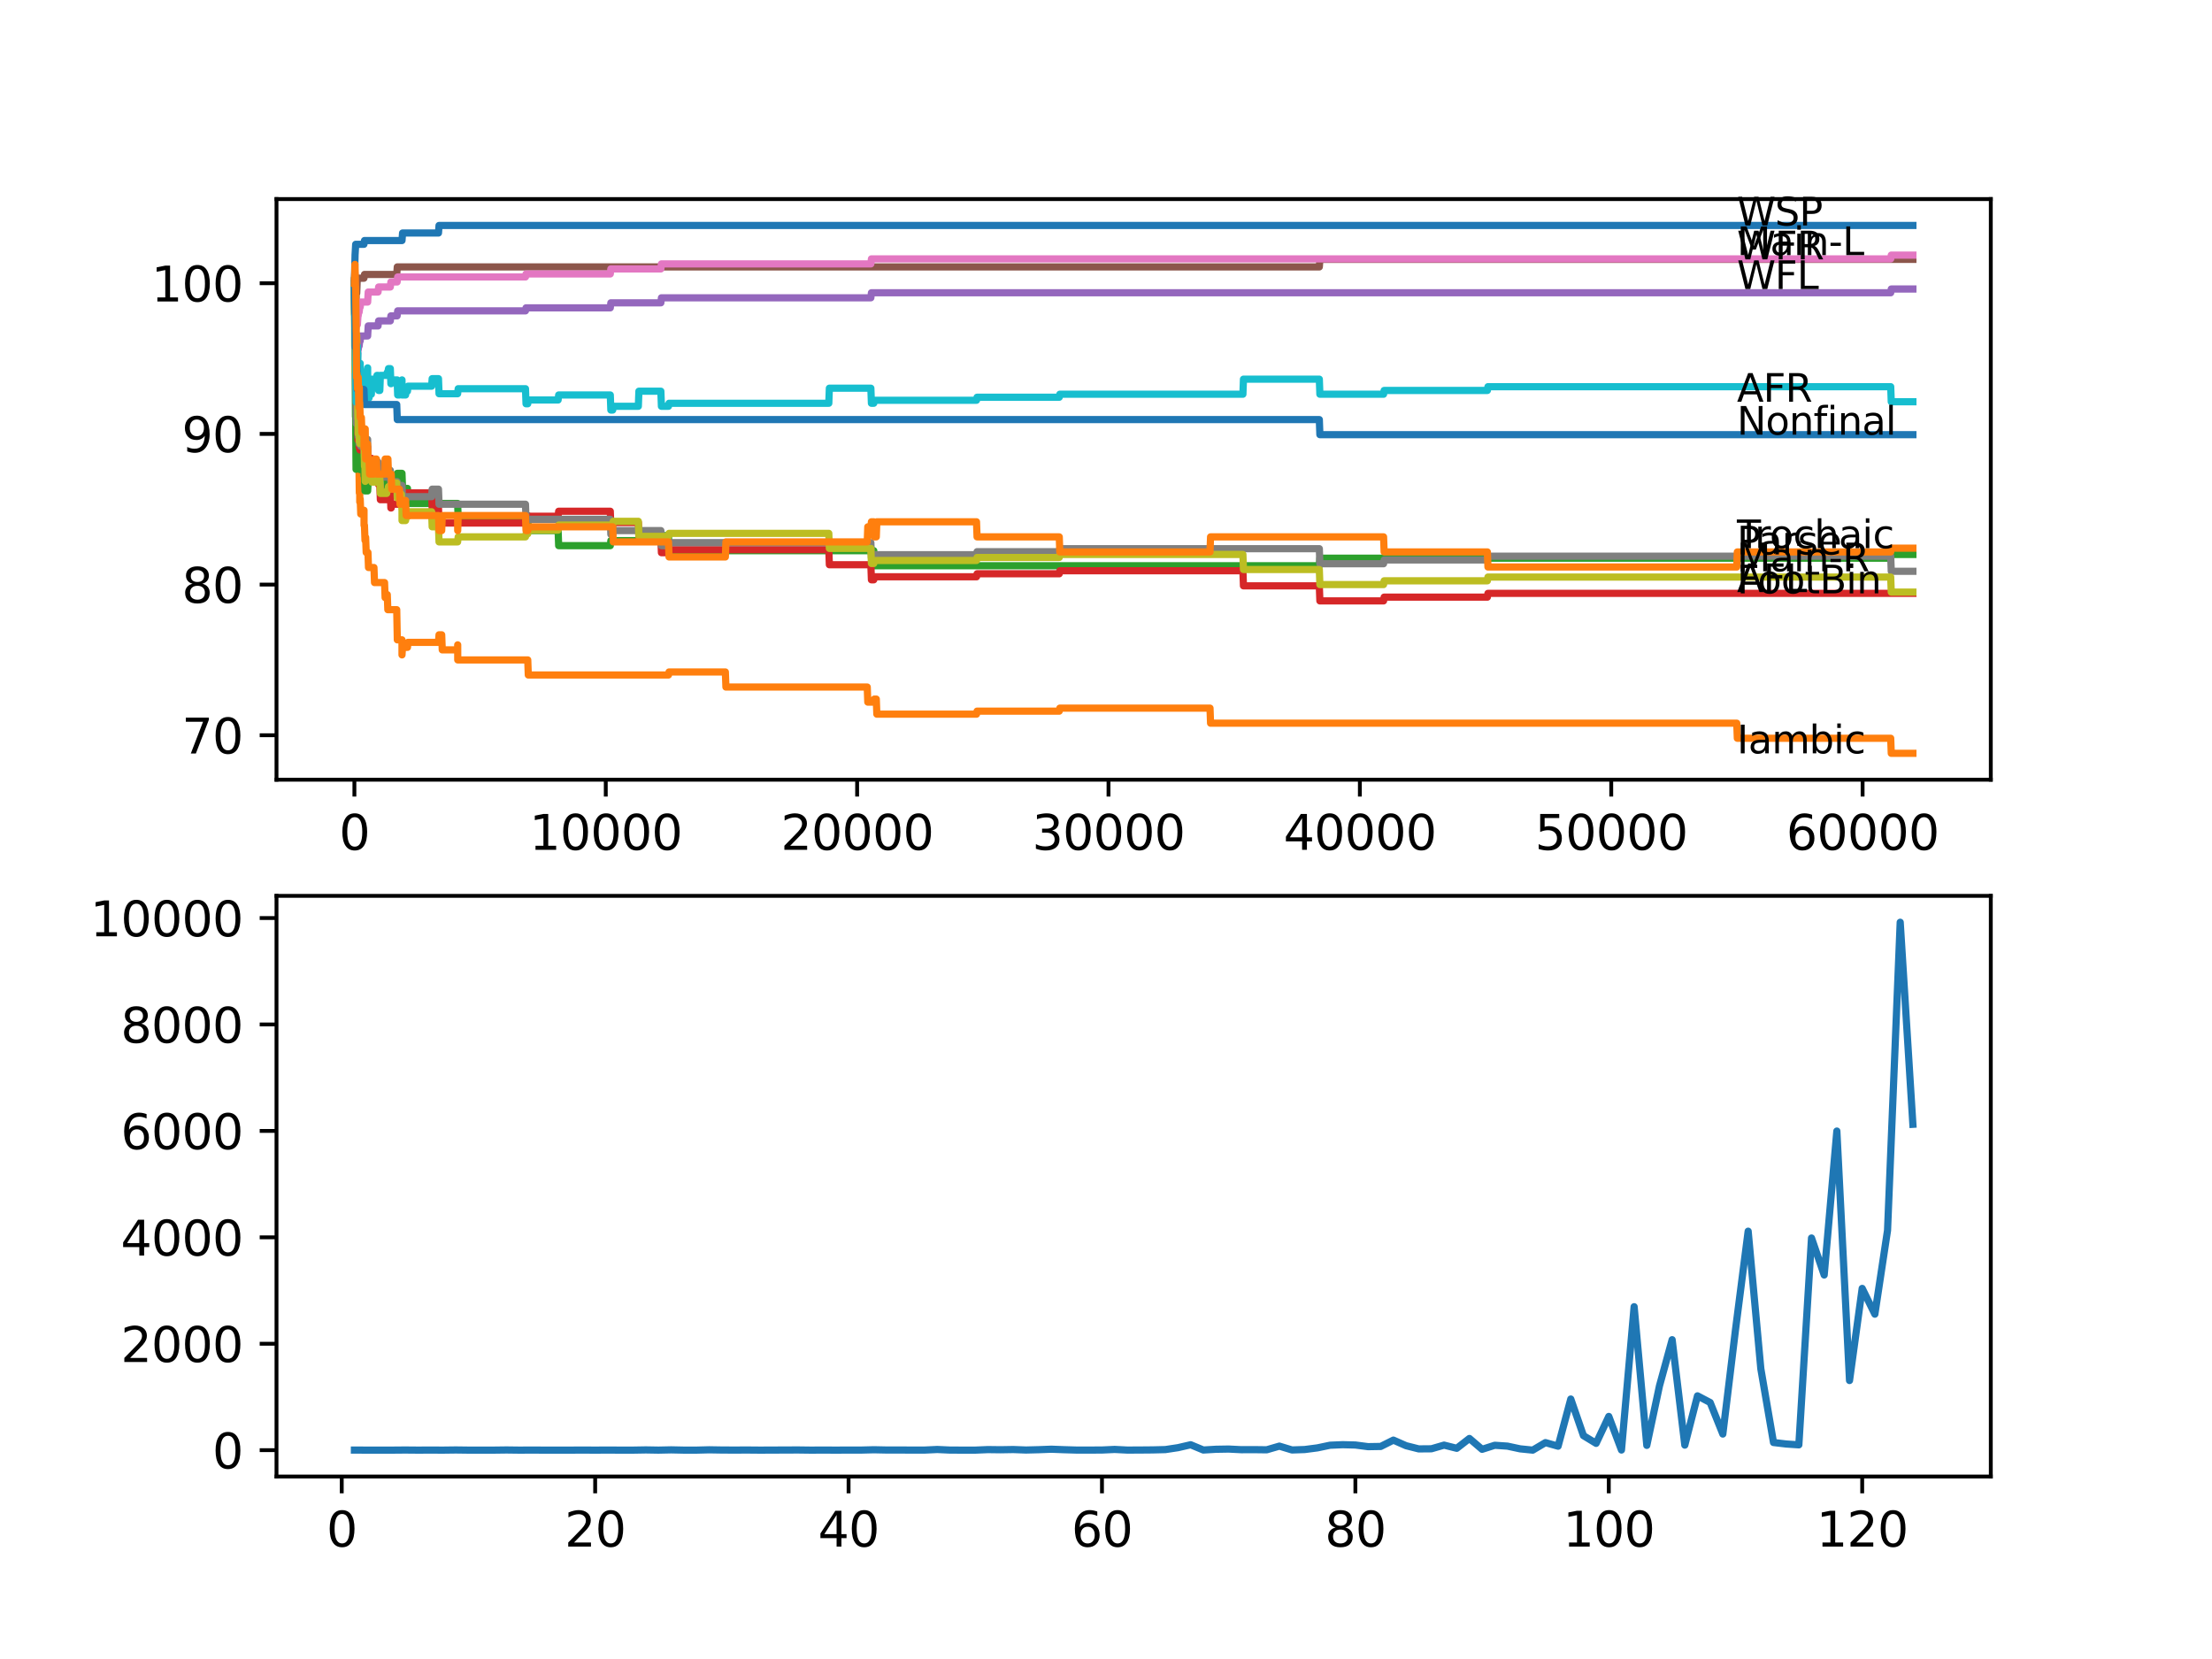 <?xml version="1.0" encoding="utf-8" standalone="no"?>
<!DOCTYPE svg PUBLIC "-//W3C//DTD SVG 1.1//EN"
  "http://www.w3.org/Graphics/SVG/1.1/DTD/svg11.dtd">
<svg xmlns:xlink="http://www.w3.org/1999/xlink" width="460.8pt" height="345.6pt" viewBox="0 0 460.8 345.6" xmlns="http://www.w3.org/2000/svg" version="1.1">
 <defs>
  <style type="text/css">*{stroke-linejoin: round; stroke-linecap: butt}</style>
 </defs>
 <g id="figure_1">
  <g id="patch_1">
   <path d="M 0 345.6 
L 460.8 345.6 
L 460.8 0 
L 0 0 
z
" style="fill: #ffffff"/>
  </g>
  <g id="axes_1">
   <g id="patch_2">
    <path d="M 57.6 162.432 
L 414.72 162.432 
L 414.72 41.472 
L 57.6 41.472 
z
" style="fill: #ffffff"/>
   </g>
   <g id="matplotlib.axis_1">
    <g id="xtick_1">
     <g id="line2d_1">
      <defs>
       <path id="m8f744a509a" d="M 0 0 
L 0 3.5 
" style="stroke: #000000; stroke-width: 0.8"/>
      </defs>
      <g>
       <use xlink:href="#m8f744a509a" x="73.827" y="162.432" style="stroke: #000000; stroke-width: 0.8"/>
      </g>
     </g>
     <g id="text_1">
      <!-- 0 -->
      <g transform="translate(70.646 177.03)scale(0.1 -0.1)">
       <defs>
        <path id="DejaVuSans-30" d="M 2034 4250 
Q 1547 4250 1301 3770 
Q 1056 3291 1056 2328 
Q 1056 1369 1301 889 
Q 1547 409 2034 409 
Q 2525 409 2770 889 
Q 3016 1369 3016 2328 
Q 3016 3291 2770 3770 
Q 2525 4250 2034 4250 
z
M 2034 4750 
Q 2819 4750 3233 4129 
Q 3647 3509 3647 2328 
Q 3647 1150 3233 529 
Q 2819 -91 2034 -91 
Q 1250 -91 836 529 
Q 422 1150 422 2328 
Q 422 3509 836 4129 
Q 1250 4750 2034 4750 
z
" transform="scale(0.016)"/>
       </defs>
       <use xlink:href="#DejaVuSans-30"/>
      </g>
     </g>
    </g>
    <g id="xtick_2">
     <g id="line2d_2">
      <g>
       <use xlink:href="#m8f744a509a" x="126.192" y="162.432" style="stroke: #000000; stroke-width: 0.8"/>
      </g>
     </g>
     <g id="text_2">
      <!-- 10000 -->
      <g transform="translate(110.286 177.03)scale(0.1 -0.1)">
       <defs>
        <path id="DejaVuSans-31" d="M 794 531 
L 1825 531 
L 1825 4091 
L 703 3866 
L 703 4441 
L 1819 4666 
L 2450 4666 
L 2450 531 
L 3481 531 
L 3481 0 
L 794 0 
L 794 531 
z
" transform="scale(0.016)"/>
       </defs>
       <use xlink:href="#DejaVuSans-31"/>
       <use xlink:href="#DejaVuSans-30" x="63.623"/>
       <use xlink:href="#DejaVuSans-30" x="127.246"/>
       <use xlink:href="#DejaVuSans-30" x="190.869"/>
       <use xlink:href="#DejaVuSans-30" x="254.492"/>
      </g>
     </g>
    </g>
    <g id="xtick_3">
     <g id="line2d_3">
      <g>
       <use xlink:href="#m8f744a509a" x="178.556" y="162.432" style="stroke: #000000; stroke-width: 0.8"/>
      </g>
     </g>
     <g id="text_3">
      <!-- 20000 -->
      <g transform="translate(162.65 177.03)scale(0.1 -0.1)">
       <defs>
        <path id="DejaVuSans-32" d="M 1228 531 
L 3431 531 
L 3431 0 
L 469 0 
L 469 531 
Q 828 903 1448 1529 
Q 2069 2156 2228 2338 
Q 2531 2678 2651 2914 
Q 2772 3150 2772 3378 
Q 2772 3750 2511 3984 
Q 2250 4219 1831 4219 
Q 1534 4219 1204 4116 
Q 875 4013 500 3803 
L 500 4441 
Q 881 4594 1212 4672 
Q 1544 4750 1819 4750 
Q 2544 4750 2975 4387 
Q 3406 4025 3406 3419 
Q 3406 3131 3298 2873 
Q 3191 2616 2906 2266 
Q 2828 2175 2409 1742 
Q 1991 1309 1228 531 
z
" transform="scale(0.016)"/>
       </defs>
       <use xlink:href="#DejaVuSans-32"/>
       <use xlink:href="#DejaVuSans-30" x="63.623"/>
       <use xlink:href="#DejaVuSans-30" x="127.246"/>
       <use xlink:href="#DejaVuSans-30" x="190.869"/>
       <use xlink:href="#DejaVuSans-30" x="254.492"/>
      </g>
     </g>
    </g>
    <g id="xtick_4">
     <g id="line2d_4">
      <g>
       <use xlink:href="#m8f744a509a" x="230.921" y="162.432" style="stroke: #000000; stroke-width: 0.8"/>
      </g>
     </g>
     <g id="text_4">
      <!-- 30000 -->
      <g transform="translate(215.015 177.03)scale(0.1 -0.1)">
       <defs>
        <path id="DejaVuSans-33" d="M 2597 2516 
Q 3050 2419 3304 2112 
Q 3559 1806 3559 1356 
Q 3559 666 3084 287 
Q 2609 -91 1734 -91 
Q 1441 -91 1130 -33 
Q 819 25 488 141 
L 488 750 
Q 750 597 1062 519 
Q 1375 441 1716 441 
Q 2309 441 2620 675 
Q 2931 909 2931 1356 
Q 2931 1769 2642 2001 
Q 2353 2234 1838 2234 
L 1294 2234 
L 1294 2753 
L 1863 2753 
Q 2328 2753 2575 2939 
Q 2822 3125 2822 3475 
Q 2822 3834 2567 4026 
Q 2313 4219 1838 4219 
Q 1578 4219 1281 4162 
Q 984 4106 628 3988 
L 628 4550 
Q 988 4650 1302 4700 
Q 1616 4750 1894 4750 
Q 2613 4750 3031 4423 
Q 3450 4097 3450 3541 
Q 3450 3153 3228 2886 
Q 3006 2619 2597 2516 
z
" transform="scale(0.016)"/>
       </defs>
       <use xlink:href="#DejaVuSans-33"/>
       <use xlink:href="#DejaVuSans-30" x="63.623"/>
       <use xlink:href="#DejaVuSans-30" x="127.246"/>
       <use xlink:href="#DejaVuSans-30" x="190.869"/>
       <use xlink:href="#DejaVuSans-30" x="254.492"/>
      </g>
     </g>
    </g>
    <g id="xtick_5">
     <g id="line2d_5">
      <g>
       <use xlink:href="#m8f744a509a" x="283.285" y="162.432" style="stroke: #000000; stroke-width: 0.8"/>
      </g>
     </g>
     <g id="text_5">
      <!-- 40000 -->
      <g transform="translate(267.379 177.03)scale(0.1 -0.1)">
       <defs>
        <path id="DejaVuSans-34" d="M 2419 4116 
L 825 1625 
L 2419 1625 
L 2419 4116 
z
M 2253 4666 
L 3047 4666 
L 3047 1625 
L 3713 1625 
L 3713 1100 
L 3047 1100 
L 3047 0 
L 2419 0 
L 2419 1100 
L 313 1100 
L 313 1709 
L 2253 4666 
z
" transform="scale(0.016)"/>
       </defs>
       <use xlink:href="#DejaVuSans-34"/>
       <use xlink:href="#DejaVuSans-30" x="63.623"/>
       <use xlink:href="#DejaVuSans-30" x="127.246"/>
       <use xlink:href="#DejaVuSans-30" x="190.869"/>
       <use xlink:href="#DejaVuSans-30" x="254.492"/>
      </g>
     </g>
    </g>
    <g id="xtick_6">
     <g id="line2d_6">
      <g>
       <use xlink:href="#m8f744a509a" x="335.65" y="162.432" style="stroke: #000000; stroke-width: 0.8"/>
      </g>
     </g>
     <g id="text_6">
      <!-- 50000 -->
      <g transform="translate(319.744 177.03)scale(0.1 -0.1)">
       <defs>
        <path id="DejaVuSans-35" d="M 691 4666 
L 3169 4666 
L 3169 4134 
L 1269 4134 
L 1269 2991 
Q 1406 3038 1543 3061 
Q 1681 3084 1819 3084 
Q 2600 3084 3056 2656 
Q 3513 2228 3513 1497 
Q 3513 744 3044 326 
Q 2575 -91 1722 -91 
Q 1428 -91 1123 -41 
Q 819 9 494 109 
L 494 744 
Q 775 591 1075 516 
Q 1375 441 1709 441 
Q 2250 441 2565 725 
Q 2881 1009 2881 1497 
Q 2881 1984 2565 2268 
Q 2250 2553 1709 2553 
Q 1456 2553 1204 2497 
Q 953 2441 691 2322 
L 691 4666 
z
" transform="scale(0.016)"/>
       </defs>
       <use xlink:href="#DejaVuSans-35"/>
       <use xlink:href="#DejaVuSans-30" x="63.623"/>
       <use xlink:href="#DejaVuSans-30" x="127.246"/>
       <use xlink:href="#DejaVuSans-30" x="190.869"/>
       <use xlink:href="#DejaVuSans-30" x="254.492"/>
      </g>
     </g>
    </g>
    <g id="xtick_7">
     <g id="line2d_7">
      <g>
       <use xlink:href="#m8f744a509a" x="388.014" y="162.432" style="stroke: #000000; stroke-width: 0.8"/>
      </g>
     </g>
     <g id="text_7">
      <!-- 60000 -->
      <g transform="translate(372.108 177.03)scale(0.1 -0.1)">
       <defs>
        <path id="DejaVuSans-36" d="M 2113 2584 
Q 1688 2584 1439 2293 
Q 1191 2003 1191 1497 
Q 1191 994 1439 701 
Q 1688 409 2113 409 
Q 2538 409 2786 701 
Q 3034 994 3034 1497 
Q 3034 2003 2786 2293 
Q 2538 2584 2113 2584 
z
M 3366 4563 
L 3366 3988 
Q 3128 4100 2886 4159 
Q 2644 4219 2406 4219 
Q 1781 4219 1451 3797 
Q 1122 3375 1075 2522 
Q 1259 2794 1537 2939 
Q 1816 3084 2150 3084 
Q 2853 3084 3261 2657 
Q 3669 2231 3669 1497 
Q 3669 778 3244 343 
Q 2819 -91 2113 -91 
Q 1303 -91 875 529 
Q 447 1150 447 2328 
Q 447 3434 972 4092 
Q 1497 4750 2381 4750 
Q 2619 4750 2861 4703 
Q 3103 4656 3366 4563 
z
" transform="scale(0.016)"/>
       </defs>
       <use xlink:href="#DejaVuSans-36"/>
       <use xlink:href="#DejaVuSans-30" x="63.623"/>
       <use xlink:href="#DejaVuSans-30" x="127.246"/>
       <use xlink:href="#DejaVuSans-30" x="190.869"/>
       <use xlink:href="#DejaVuSans-30" x="254.492"/>
      </g>
     </g>
    </g>
   </g>
   <g id="matplotlib.axis_2">
    <g id="ytick_1">
     <g id="line2d_8">
      <defs>
       <path id="me5043b8bdc" d="M 0 0 
L -3.5 0 
" style="stroke: #000000; stroke-width: 0.8"/>
      </defs>
      <g>
       <use xlink:href="#me5043b8bdc" x="57.6" y="153.167" style="stroke: #000000; stroke-width: 0.8"/>
      </g>
     </g>
     <g id="text_8">
      <!-- 70 -->
      <g transform="translate(37.875 156.966)scale(0.1 -0.1)">
       <defs>
        <path id="DejaVuSans-37" d="M 525 4666 
L 3525 4666 
L 3525 4397 
L 1831 0 
L 1172 0 
L 2766 4134 
L 525 4134 
L 525 4666 
z
" transform="scale(0.016)"/>
       </defs>
       <use xlink:href="#DejaVuSans-37"/>
       <use xlink:href="#DejaVuSans-30" x="63.623"/>
      </g>
     </g>
    </g>
    <g id="ytick_2">
     <g id="line2d_9">
      <g>
       <use xlink:href="#me5043b8bdc" x="57.6" y="121.779" style="stroke: #000000; stroke-width: 0.8"/>
      </g>
     </g>
     <g id="text_9">
      <!-- 80 -->
      <g transform="translate(37.875 125.578)scale(0.1 -0.1)">
       <defs>
        <path id="DejaVuSans-38" d="M 2034 2216 
Q 1584 2216 1326 1975 
Q 1069 1734 1069 1313 
Q 1069 891 1326 650 
Q 1584 409 2034 409 
Q 2484 409 2743 651 
Q 3003 894 3003 1313 
Q 3003 1734 2745 1975 
Q 2488 2216 2034 2216 
z
M 1403 2484 
Q 997 2584 770 2862 
Q 544 3141 544 3541 
Q 544 4100 942 4425 
Q 1341 4750 2034 4750 
Q 2731 4750 3128 4425 
Q 3525 4100 3525 3541 
Q 3525 3141 3298 2862 
Q 3072 2584 2669 2484 
Q 3125 2378 3379 2068 
Q 3634 1759 3634 1313 
Q 3634 634 3220 271 
Q 2806 -91 2034 -91 
Q 1263 -91 848 271 
Q 434 634 434 1313 
Q 434 1759 690 2068 
Q 947 2378 1403 2484 
z
M 1172 3481 
Q 1172 3119 1398 2916 
Q 1625 2713 2034 2713 
Q 2441 2713 2670 2916 
Q 2900 3119 2900 3481 
Q 2900 3844 2670 4047 
Q 2441 4250 2034 4250 
Q 1625 4250 1398 4047 
Q 1172 3844 1172 3481 
z
" transform="scale(0.016)"/>
       </defs>
       <use xlink:href="#DejaVuSans-38"/>
       <use xlink:href="#DejaVuSans-30" x="63.623"/>
      </g>
     </g>
    </g>
    <g id="ytick_3">
     <g id="line2d_10">
      <g>
       <use xlink:href="#me5043b8bdc" x="57.6" y="90.391" style="stroke: #000000; stroke-width: 0.8"/>
      </g>
     </g>
     <g id="text_10">
      <!-- 90 -->
      <g transform="translate(37.875 94.19)scale(0.1 -0.1)">
       <defs>
        <path id="DejaVuSans-39" d="M 703 97 
L 703 672 
Q 941 559 1184 500 
Q 1428 441 1663 441 
Q 2288 441 2617 861 
Q 2947 1281 2994 2138 
Q 2813 1869 2534 1725 
Q 2256 1581 1919 1581 
Q 1219 1581 811 2004 
Q 403 2428 403 3163 
Q 403 3881 828 4315 
Q 1253 4750 1959 4750 
Q 2769 4750 3195 4129 
Q 3622 3509 3622 2328 
Q 3622 1225 3098 567 
Q 2575 -91 1691 -91 
Q 1453 -91 1209 -44 
Q 966 3 703 97 
z
M 1959 2075 
Q 2384 2075 2632 2365 
Q 2881 2656 2881 3163 
Q 2881 3666 2632 3958 
Q 2384 4250 1959 4250 
Q 1534 4250 1286 3958 
Q 1038 3666 1038 3163 
Q 1038 2656 1286 2365 
Q 1534 2075 1959 2075 
z
" transform="scale(0.016)"/>
       </defs>
       <use xlink:href="#DejaVuSans-39"/>
       <use xlink:href="#DejaVuSans-30" x="63.623"/>
      </g>
     </g>
    </g>
    <g id="ytick_4">
     <g id="line2d_11">
      <g>
       <use xlink:href="#me5043b8bdc" x="57.6" y="59.002" style="stroke: #000000; stroke-width: 0.8"/>
      </g>
     </g>
     <g id="text_11">
      <!-- 100 -->
      <g transform="translate(31.512 62.802)scale(0.1 -0.1)">
       <use xlink:href="#DejaVuSans-31"/>
       <use xlink:href="#DejaVuSans-30" x="63.623"/>
       <use xlink:href="#DejaVuSans-30" x="127.246"/>
      </g>
     </g>
    </g>
   </g>
   <g id="line2d_12">
    <path d="M 73.833 59.002 
L 73.969 52.986 
L 73.974 52.986 
L 74.095 50.894 
L 75.817 50.894 
L 75.933 50.109 
L 83.745 50.109 
L 83.861 48.54 
L 91.343 48.54 
L 91.459 46.97 
L 398.487 46.97 
L 398.487 46.97 
" clip-path="url(#p5cd8ca3933)" style="fill: none; stroke: #1f77b4; stroke-width: 1.5; stroke-linecap: square"/>
   </g>
   <g id="line2d_13">
    <path d="M 73.833 59.002 
L 73.848 59.002 
L 73.953 67.634 
L 73.969 66.065 
L 73.979 66.065 
L 73.985 65.018 
L 74.021 72.866 
L 74.047 71.296 
L 74.168 77.574 
L 74.231 77.574 
L 74.252 74.435 
L 74.356 86.99 
L 74.43 86.99 
L 74.55 93.268 
L 74.613 93.268 
L 74.728 96.407 
L 74.77 96.407 
L 74.854 102.684 
L 74.89 102.057 
L 74.927 102.057 
L 74.938 101.429 
L 74.943 104.568 
L 75.021 103.94 
L 75.037 103.94 
L 75.152 107.079 
L 75.817 107.079 
L 75.833 106.294 
L 75.838 109.433 
L 75.912 109.433 
L 75.922 109.433 
L 76.037 112.572 
L 76.079 112.572 
L 76.168 111.944 
L 76.283 115.083 
L 76.65 115.083 
L 76.765 118.222 
L 77.901 118.222 
L 78.017 121.36 
L 80.111 121.36 
L 80.226 124.499 
L 80.551 124.499 
L 80.666 123.871 
L 80.677 123.871 
L 80.792 127.01 
L 82.646 127.01 
L 82.766 133.288 
L 83.74 133.288 
L 83.745 136.427 
L 83.85 134.857 
L 84.882 134.857 
L 84.997 133.811 
L 91.343 133.811 
L 91.459 132.242 
L 92.014 132.242 
L 92.129 135.381 
L 95.334 135.381 
L 95.349 134.334 
L 95.355 137.473 
L 95.433 137.473 
L 109.938 137.473 
L 110.053 140.612 
L 139.257 140.612 
L 139.372 139.984 
L 151.107 139.984 
L 151.222 143.123 
L 180.662 143.123 
L 180.777 146.262 
L 182.023 146.262 
L 182.138 145.634 
L 182.547 145.634 
L 182.662 148.773 
L 203.424 148.773 
L 203.54 148.145 
L 220.663 148.145 
L 220.778 147.517 
L 252.066 147.517 
L 252.181 150.656 
L 361.801 150.656 
L 361.916 153.795 
L 393.869 153.795 
L 393.984 156.934 
L 398.487 156.934 
L 398.487 156.934 
" clip-path="url(#p5cd8ca3933)" style="fill: none; stroke: #ff7f0e; stroke-width: 1.5; stroke-linecap: square"/>
   </g>
   <g id="line2d_14">
    <path d="M 73.833 59.002 
L 73.843 57.956 
L 73.885 65.542 
L 73.917 63.344 
L 74.053 86.781 
L 74.063 85.996 
L 74.084 85.996 
L 74.173 97.767 
L 74.21 95.413 
L 74.257 95.413 
L 74.403 91.018 
L 74.451 91.018 
L 74.508 90.234 
L 74.513 93.373 
L 74.545 93.373 
L 74.55 93.373 
L 74.665 91.542 
L 74.854 91.542 
L 74.974 97.819 
L 75.037 97.819 
L 75.152 96.773 
L 75.817 96.773 
L 75.833 95.988 
L 75.838 99.127 
L 75.912 99.127 
L 75.922 99.127 
L 76.037 102.266 
L 76.587 102.266 
L 76.708 100.173 
L 78.755 100.173 
L 78.87 99.127 
L 80.551 99.127 
L 80.666 102.266 
L 81.31 102.266 
L 81.426 101.22 
L 82.646 101.22 
L 82.761 98.604 
L 83.74 98.604 
L 83.855 101.743 
L 84.882 101.743 
L 84.997 104.882 
L 95.334 104.882 
L 95.449 108.02 
L 109.467 108.02 
L 109.582 107.393 
L 109.938 107.393 
L 110.053 110.531 
L 116.264 110.531 
L 116.379 113.67 
L 127.135 113.67 
L 127.25 112.624 
L 137.67 112.624 
L 137.785 111.578 
L 139.257 111.578 
L 139.372 114.717 
L 182.023 114.717 
L 182.138 117.855 
L 274.839 117.855 
L 274.954 116.286 
L 393.869 116.286 
L 393.984 115.501 
L 398.487 115.501 
L 398.487 115.501 
" clip-path="url(#p5cd8ca3933)" style="fill: none; stroke: #2ca02c; stroke-width: 1.5; stroke-linecap: square"/>
   </g>
   <g id="line2d_15">
    <path d="M 73.833 59.002 
L 73.843 59.002 
L 73.969 69.36 
L 73.979 69.36 
L 74 74.853 
L 74.095 73.859 
L 74.173 71.244 
L 74.178 74.383 
L 74.189 73.598 
L 74.225 79.876 
L 74.304 76.632 
L 74.309 76.632 
L 74.325 79.771 
L 74.424 79.143 
L 74.44 79.143 
L 74.571 91.698 
L 74.629 91.698 
L 74.749 90.129 
L 74.817 90.129 
L 74.828 93.268 
L 74.927 91.855 
L 74.98 90.6 
L 74.985 93.739 
L 75.021 93.739 
L 75.283 93.739 
L 75.398 92.954 
L 75.833 92.954 
L 75.948 92.169 
L 76.032 92.169 
L 76.079 95.308 
L 76.142 93.896 
L 76.566 93.896 
L 76.587 93.111 
L 76.592 96.25 
L 76.66 96.25 
L 76.875 96.25 
L 76.99 95.465 
L 77.362 95.465 
L 77.477 98.604 
L 78.409 98.604 
L 78.525 97.819 
L 78.755 97.819 
L 78.87 100.958 
L 79.122 100.958 
L 79.237 104.097 
L 80.551 104.097 
L 80.666 103.469 
L 80.813 103.469 
L 80.928 102.684 
L 81.31 102.684 
L 81.426 105.823 
L 81.494 105.823 
L 81.609 105.039 
L 83.211 105.039 
L 83.326 104.254 
L 83.74 104.254 
L 83.855 103.469 
L 84.489 103.469 
L 84.604 102.684 
L 89.914 102.684 
L 90.029 105.823 
L 91.343 105.823 
L 91.459 108.962 
L 109.467 108.962 
L 109.582 108.334 
L 109.938 108.334 
L 110.053 107.55 
L 116.264 107.55 
L 116.379 106.503 
L 127.135 106.503 
L 127.25 109.642 
L 127.632 109.642 
L 127.747 108.857 
L 132.978 108.857 
L 133.094 111.996 
L 137.67 111.996 
L 137.785 115.135 
L 139.257 115.135 
L 139.372 114.507 
L 172.655 114.507 
L 172.77 117.646 
L 181.416 117.646 
L 181.531 120.785 
L 182.023 120.785 
L 182.138 120.157 
L 203.424 120.157 
L 203.54 119.529 
L 220.663 119.529 
L 220.778 118.902 
L 258.92 118.902 
L 259.035 122.041 
L 274.839 122.041 
L 274.954 125.179 
L 288.223 125.179 
L 288.339 124.395 
L 309.85 124.395 
L 309.965 123.61 
L 398.487 123.61 
L 398.487 123.61 
" clip-path="url(#p5cd8ca3933)" style="fill: none; stroke: #d62728; stroke-width: 1.5; stroke-linecap: square"/>
   </g>
   <g id="line2d_16">
    <path d="M 73.833 59.002 
L 73.854 59.002 
L 73.88 58.218 
L 73.922 64.495 
L 73.927 64.495 
L 73.979 64.495 
L 74.1 73.127 
L 74.131 73.127 
L 74.157 72.342 
L 74.163 75.481 
L 74.231 74.697 
L 74.451 74.697 
L 74.571 72.866 
L 74.613 72.866 
L 74.728 72.081 
L 74.817 72.081 
L 74.932 71.035 
L 75.037 71.035 
L 75.152 69.988 
L 76.587 69.988 
L 76.708 67.896 
L 78.755 67.896 
L 78.87 66.849 
L 81.31 66.849 
L 81.426 65.803 
L 82.729 65.803 
L 82.845 64.757 
L 109.467 64.757 
L 109.582 64.129 
L 127.135 64.129 
L 127.25 63.083 
L 137.67 63.083 
L 137.785 62.037 
L 181.416 62.037 
L 181.531 60.99 
L 393.869 60.99 
L 393.984 60.206 
L 398.487 60.206 
L 398.487 60.206 
" clip-path="url(#p5cd8ca3933)" style="fill: none; stroke: #9467bd; stroke-width: 1.5; stroke-linecap: square"/>
   </g>
   <g id="line2d_17">
    <path d="M 73.833 59.002 
L 73.922 56.91 
L 73.927 60.049 
L 73.937 60.049 
L 73.958 60.049 
L 73.974 63.187 
L 74 59.525 
L 74.068 59.525 
L 74.084 59.525 
L 74.189 62.664 
L 74.194 61.095 
L 74.309 61.095 
L 74.43 57.956 
L 75.817 57.956 
L 75.933 57.171 
L 82.646 57.171 
L 82.761 55.602 
L 274.839 55.602 
L 274.954 54.033 
L 398.487 54.033 
L 398.487 54.033 
" clip-path="url(#p5cd8ca3933)" style="fill: none; stroke: #8c564b; stroke-width: 1.5; stroke-linecap: square"/>
   </g>
   <g id="line2d_18">
    <path d="M 73.833 59.002 
L 73.854 59.002 
L 73.88 58.218 
L 73.922 64.495 
L 73.932 63.711 
L 73.969 63.711 
L 73.979 60.572 
L 74.021 66.849 
L 74.074 64.495 
L 74.089 64.495 
L 74.095 62.926 
L 74.163 68.419 
L 74.189 67.634 
L 74.451 67.634 
L 74.571 65.803 
L 74.613 65.803 
L 74.728 65.018 
L 74.817 65.018 
L 74.932 63.972 
L 75.037 63.972 
L 75.152 62.926 
L 76.587 62.926 
L 76.708 60.833 
L 78.755 60.833 
L 78.87 59.787 
L 81.31 59.787 
L 81.426 58.741 
L 82.729 58.741 
L 82.845 57.695 
L 109.467 57.695 
L 109.582 57.067 
L 127.135 57.067 
L 127.25 56.02 
L 137.67 56.02 
L 137.785 54.974 
L 181.416 54.974 
L 181.531 53.928 
L 393.869 53.928 
L 393.984 53.143 
L 398.487 53.143 
L 398.487 53.143 
" clip-path="url(#p5cd8ca3933)" style="fill: none; stroke: #e377c2; stroke-width: 1.5; stroke-linecap: square"/>
   </g>
   <g id="line2d_19">
    <path d="M 73.833 59.002 
L 73.932 69.099 
L 73.958 68.314 
L 73.969 68.314 
L 74.095 81.183 
L 74.1 80.399 
L 74.131 80.399 
L 74.225 88.246 
L 74.252 87.461 
L 74.257 87.461 
L 74.403 83.067 
L 74.44 83.067 
L 74.451 81.497 
L 74.456 84.636 
L 74.545 84.636 
L 74.55 84.636 
L 74.629 90.914 
L 74.665 90.129 
L 74.676 90.129 
L 74.791 89.344 
L 74.817 89.344 
L 74.828 92.483 
L 74.927 91.071 
L 75.037 89.815 
L 75.152 92.954 
L 75.283 92.954 
L 75.398 92.169 
L 75.817 92.169 
L 75.933 95.308 
L 76.032 95.308 
L 76.152 92.326 
L 76.566 92.326 
L 76.587 91.542 
L 76.592 94.68 
L 76.65 94.68 
L 76.765 97.819 
L 76.875 97.819 
L 76.99 97.035 
L 78.409 97.035 
L 78.525 96.25 
L 78.755 96.25 
L 78.87 99.389 
L 80.551 99.389 
L 80.666 98.761 
L 80.813 98.761 
L 80.928 97.976 
L 81.31 97.976 
L 81.426 101.115 
L 81.494 101.115 
L 81.609 100.33 
L 82.729 100.33 
L 82.845 103.469 
L 83.211 103.469 
L 83.326 102.684 
L 83.609 102.684 
L 83.724 101.115 
L 83.745 101.115 
L 83.861 104.254 
L 84.489 104.254 
L 84.604 103.469 
L 89.914 103.469 
L 90.029 101.9 
L 91.343 101.9 
L 91.459 105.039 
L 109.467 105.039 
L 109.582 108.177 
L 127.135 108.177 
L 127.25 111.316 
L 127.632 111.316 
L 127.747 110.531 
L 137.67 110.531 
L 137.785 113.67 
L 139.257 113.67 
L 139.372 113.043 
L 181.416 113.043 
L 181.531 116.181 
L 182.023 116.181 
L 182.138 115.554 
L 203.424 115.554 
L 203.54 114.926 
L 220.663 114.926 
L 220.778 114.298 
L 274.839 114.298 
L 274.954 117.437 
L 288.223 117.437 
L 288.339 116.652 
L 309.85 116.652 
L 309.965 115.867 
L 393.869 115.867 
L 393.984 119.006 
L 398.487 119.006 
L 398.487 119.006 
" clip-path="url(#p5cd8ca3933)" style="fill: none; stroke: #7f7f7f; stroke-width: 1.5; stroke-linecap: square"/>
   </g>
   <g id="line2d_20">
    <path d="M 73.833 59.002 
L 73.896 72.081 
L 73.958 68.837 
L 73.974 68.837 
L 74 77.469 
L 74.095 76.475 
L 74.131 76.475 
L 74.283 69.831 
L 74.309 69.831 
L 74.435 78.62 
L 74.44 78.62 
L 74.561 87.252 
L 74.613 87.252 
L 74.629 90.391 
L 74.723 88.821 
L 74.817 88.821 
L 74.828 91.96 
L 74.927 90.548 
L 74.98 89.292 
L 74.985 92.431 
L 75.021 92.431 
L 75.283 92.431 
L 75.398 91.646 
L 75.817 91.646 
L 75.933 97.139 
L 76.032 97.139 
L 76.079 100.278 
L 76.142 98.865 
L 76.566 98.865 
L 76.681 98.081 
L 76.875 98.081 
L 76.99 97.296 
L 77.362 97.296 
L 77.477 100.435 
L 78.409 100.435 
L 78.525 99.65 
L 79.122 99.65 
L 79.237 102.789 
L 80.551 102.789 
L 80.666 102.161 
L 80.813 102.161 
L 80.928 101.377 
L 81.494 101.377 
L 81.609 100.592 
L 82.646 100.592 
L 82.761 103.731 
L 83.211 103.731 
L 83.326 102.946 
L 83.609 102.946 
L 83.724 106.085 
L 83.74 106.085 
L 83.745 105.3 
L 83.751 108.439 
L 83.834 108.439 
L 84.489 108.439 
L 84.604 107.654 
L 84.882 107.654 
L 84.997 106.608 
L 89.914 106.608 
L 90.029 109.747 
L 91.343 109.747 
L 91.459 112.886 
L 95.334 112.886 
L 95.449 111.839 
L 109.467 111.839 
L 109.582 111.212 
L 109.938 111.212 
L 110.053 110.427 
L 116.264 110.427 
L 116.379 109.381 
L 127.632 109.381 
L 127.747 108.596 
L 132.978 108.596 
L 133.094 111.735 
L 139.257 111.735 
L 139.372 111.107 
L 172.655 111.107 
L 172.77 114.246 
L 181.416 114.246 
L 181.531 117.385 
L 182.023 117.385 
L 182.138 116.757 
L 203.424 116.757 
L 203.54 116.129 
L 220.663 116.129 
L 220.778 115.501 
L 258.92 115.501 
L 259.035 118.64 
L 274.839 118.64 
L 274.954 121.779 
L 288.223 121.779 
L 288.339 120.994 
L 309.85 120.994 
L 309.965 120.21 
L 393.869 120.21 
L 393.984 123.348 
L 398.487 123.348 
L 398.487 123.348 
" clip-path="url(#p5cd8ca3933)" style="fill: none; stroke: #bcbd22; stroke-width: 1.5; stroke-linecap: square"/>
   </g>
   <g id="line2d_21">
    <path d="M 73.833 59.002 
L 73.964 70.93 
L 73.985 70.93 
L 73.995 70.145 
L 74.058 76.057 
L 74.084 76.057 
L 74.089 75.429 
L 74.136 80.922 
L 74.168 79.091 
L 74.173 79.091 
L 74.189 77.521 
L 74.21 83.799 
L 74.273 80.556 
L 74.325 80.556 
L 74.451 72.081 
L 74.477 75.22 
L 74.508 75.22 
L 74.55 73.65 
L 74.555 76.789 
L 74.613 76.789 
L 74.629 79.928 
L 74.723 78.358 
L 74.817 78.358 
L 74.828 81.497 
L 74.927 80.085 
L 75.037 75.69 
L 75.048 78.829 
L 75.283 78.829 
L 75.398 78.045 
L 75.817 78.045 
L 75.833 81.183 
L 75.927 80.399 
L 76.032 80.399 
L 76.152 77.417 
L 76.566 77.417 
L 76.587 76.632 
L 76.592 79.771 
L 76.65 79.771 
L 76.765 82.91 
L 76.875 82.91 
L 76.99 82.125 
L 77.362 82.125 
L 77.477 78.986 
L 78.409 78.986 
L 78.525 78.202 
L 78.755 78.202 
L 78.87 81.34 
L 79.122 81.34 
L 79.237 78.202 
L 80.551 78.202 
L 80.666 77.574 
L 80.813 77.574 
L 80.928 76.789 
L 81.31 76.789 
L 81.426 79.928 
L 81.494 79.928 
L 81.609 79.143 
L 82.729 79.143 
L 82.845 82.282 
L 83.211 82.282 
L 83.326 81.497 
L 83.609 81.497 
L 83.724 79.928 
L 83.74 79.928 
L 83.745 79.143 
L 83.751 82.282 
L 83.834 82.282 
L 84.489 82.282 
L 84.604 81.497 
L 84.882 81.497 
L 84.997 80.451 
L 89.914 80.451 
L 90.029 78.882 
L 91.343 78.882 
L 91.459 82.02 
L 95.334 82.02 
L 95.449 80.974 
L 109.467 80.974 
L 109.582 84.113 
L 109.938 84.113 
L 110.053 83.328 
L 116.264 83.328 
L 116.379 82.282 
L 127.135 82.282 
L 127.25 85.421 
L 127.632 85.421 
L 127.747 84.636 
L 132.978 84.636 
L 133.094 81.497 
L 137.67 81.497 
L 137.785 84.636 
L 139.257 84.636 
L 139.372 84.008 
L 172.655 84.008 
L 172.77 80.87 
L 181.416 80.87 
L 181.531 84.008 
L 182.023 84.008 
L 182.138 83.381 
L 203.424 83.381 
L 203.54 82.753 
L 220.663 82.753 
L 220.778 82.125 
L 258.92 82.125 
L 259.035 78.986 
L 274.839 78.986 
L 274.954 82.125 
L 288.223 82.125 
L 288.339 81.34 
L 309.85 81.34 
L 309.965 80.556 
L 393.869 80.556 
L 393.984 83.694 
L 398.487 83.694 
L 398.487 83.694 
" clip-path="url(#p5cd8ca3933)" style="fill: none; stroke: #17becf; stroke-width: 1.5; stroke-linecap: square"/>
   </g>
   <g id="line2d_22">
    <path d="M 73.833 59.002 
L 73.922 65.28 
L 73.948 64.495 
L 73.958 64.495 
L 73.974 62.926 
L 74 72.342 
L 74.042 72.342 
L 74.084 72.342 
L 74.189 71.715 
L 74.304 74.853 
L 74.309 74.853 
L 74.43 81.131 
L 75.817 81.131 
L 75.933 84.27 
L 82.646 84.27 
L 82.761 87.409 
L 274.839 87.409 
L 274.954 90.548 
L 398.487 90.548 
L 398.487 90.548 
" clip-path="url(#p5cd8ca3933)" style="fill: none; stroke: #1f77b4; stroke-width: 1.5; stroke-linecap: square"/>
   </g>
   <g id="line2d_23">
    <path d="M 73.833 59.002 
L 73.843 59.002 
L 73.953 55.079 
L 74.068 59.787 
L 74.084 59.787 
L 74.21 69.204 
L 74.225 69.204 
L 74.267 78.62 
L 74.346 77.835 
L 74.362 77.835 
L 74.477 80.974 
L 74.508 80.974 
L 74.623 78.62 
L 74.629 78.62 
L 74.749 84.898 
L 74.77 84.898 
L 74.854 80.713 
L 74.88 83.851 
L 74.927 83.851 
L 75.042 86.99 
L 75.283 86.99 
L 75.398 90.129 
L 75.817 90.129 
L 75.833 93.268 
L 75.922 92.483 
L 76.037 89.344 
L 76.079 89.344 
L 76.168 95.622 
L 76.194 92.483 
L 76.566 92.483 
L 76.681 95.622 
L 76.875 95.622 
L 76.99 98.761 
L 77.901 98.761 
L 78.017 95.622 
L 78.409 95.622 
L 78.525 98.761 
L 80.111 98.761 
L 80.226 95.622 
L 80.551 95.622 
L 80.666 98.761 
L 80.677 98.761 
L 80.792 95.622 
L 80.813 95.622 
L 80.928 98.761 
L 81.494 98.761 
L 81.609 101.9 
L 83.211 101.9 
L 83.326 105.039 
L 83.74 105.039 
L 83.855 104.254 
L 84.489 104.254 
L 84.604 107.393 
L 91.343 107.393 
L 91.459 110.531 
L 92.014 110.531 
L 92.129 107.393 
L 95.334 107.393 
L 95.349 110.531 
L 95.444 107.393 
L 109.467 107.393 
L 109.582 110.531 
L 109.938 110.531 
L 110.053 109.747 
L 127.632 109.747 
L 127.747 112.886 
L 139.257 112.886 
L 139.372 116.024 
L 151.107 116.024 
L 151.222 112.886 
L 180.662 112.886 
L 180.777 109.747 
L 181.416 109.747 
L 181.531 108.7 
L 182.023 108.7 
L 182.138 111.839 
L 182.547 111.839 
L 182.662 108.7 
L 203.424 108.7 
L 203.54 111.839 
L 220.663 111.839 
L 220.778 114.978 
L 252.066 114.978 
L 252.181 111.839 
L 288.223 111.839 
L 288.339 114.978 
L 309.85 114.978 
L 309.965 118.117 
L 361.801 118.117 
L 361.916 114.978 
L 393.869 114.978 
L 393.984 114.193 
L 398.487 114.193 
L 398.487 114.193 
" clip-path="url(#p5cd8ca3933)" style="fill: none; stroke: #ff7f0e; stroke-width: 1.5; stroke-linecap: square"/>
   </g>
   <g id="patch_3">
    <path d="M 57.6 162.432 
L 57.6 41.472 
" style="fill: none; stroke: #000000; stroke-width: 0.8; stroke-linejoin: miter; stroke-linecap: square"/>
   </g>
   <g id="patch_4">
    <path d="M 414.72 162.432 
L 414.72 41.472 
" style="fill: none; stroke: #000000; stroke-width: 0.8; stroke-linejoin: miter; stroke-linecap: square"/>
   </g>
   <g id="patch_5">
    <path d="M 57.6 162.432 
L 414.72 162.432 
" style="fill: none; stroke: #000000; stroke-width: 0.8; stroke-linejoin: miter; stroke-linecap: square"/>
   </g>
   <g id="patch_6">
    <path d="M 57.6 41.472 
L 414.72 41.472 
" style="fill: none; stroke: #000000; stroke-width: 0.8; stroke-linejoin: miter; stroke-linecap: square"/>
   </g>
   <g id="text_12">
    <!-- WSP -->
    <g transform="translate(361.832 46.97)scale(0.08 -0.08)">
     <defs>
      <path id="DejaVuSans-57" d="M 213 4666 
L 850 4666 
L 1831 722 
L 2809 4666 
L 3519 4666 
L 4500 722 
L 5478 4666 
L 6119 4666 
L 4947 0 
L 4153 0 
L 3169 4050 
L 2175 0 
L 1381 0 
L 213 4666 
z
" transform="scale(0.016)"/>
      <path id="DejaVuSans-53" d="M 3425 4513 
L 3425 3897 
Q 3066 4069 2747 4153 
Q 2428 4238 2131 4238 
Q 1616 4238 1336 4038 
Q 1056 3838 1056 3469 
Q 1056 3159 1242 3001 
Q 1428 2844 1947 2747 
L 2328 2669 
Q 3034 2534 3370 2195 
Q 3706 1856 3706 1288 
Q 3706 609 3251 259 
Q 2797 -91 1919 -91 
Q 1588 -91 1214 -16 
Q 841 59 441 206 
L 441 856 
Q 825 641 1194 531 
Q 1563 422 1919 422 
Q 2459 422 2753 634 
Q 3047 847 3047 1241 
Q 3047 1584 2836 1778 
Q 2625 1972 2144 2069 
L 1759 2144 
Q 1053 2284 737 2584 
Q 422 2884 422 3419 
Q 422 4038 858 4394 
Q 1294 4750 2059 4750 
Q 2388 4750 2728 4690 
Q 3069 4631 3425 4513 
z
" transform="scale(0.016)"/>
      <path id="DejaVuSans-50" d="M 1259 4147 
L 1259 2394 
L 2053 2394 
Q 2494 2394 2734 2622 
Q 2975 2850 2975 3272 
Q 2975 3691 2734 3919 
Q 2494 4147 2053 4147 
L 1259 4147 
z
M 628 4666 
L 2053 4666 
Q 2838 4666 3239 4311 
Q 3641 3956 3641 3272 
Q 3641 2581 3239 2228 
Q 2838 1875 2053 1875 
L 1259 1875 
L 1259 0 
L 628 0 
L 628 4666 
z
" transform="scale(0.016)"/>
     </defs>
     <use xlink:href="#DejaVuSans-57"/>
     <use xlink:href="#DejaVuSans-53" x="98.877"/>
     <use xlink:href="#DejaVuSans-50" x="162.354"/>
    </g>
   </g>
   <g id="text_13">
    <!-- Iambic -->
    <g transform="translate(361.832 156.934)scale(0.08 -0.08)">
     <defs>
      <path id="DejaVuSans-49" d="M 628 4666 
L 1259 4666 
L 1259 0 
L 628 0 
L 628 4666 
z
" transform="scale(0.016)"/>
      <path id="DejaVuSans-61" d="M 2194 1759 
Q 1497 1759 1228 1600 
Q 959 1441 959 1056 
Q 959 750 1161 570 
Q 1363 391 1709 391 
Q 2188 391 2477 730 
Q 2766 1069 2766 1631 
L 2766 1759 
L 2194 1759 
z
M 3341 1997 
L 3341 0 
L 2766 0 
L 2766 531 
Q 2569 213 2275 61 
Q 1981 -91 1556 -91 
Q 1019 -91 701 211 
Q 384 513 384 1019 
Q 384 1609 779 1909 
Q 1175 2209 1959 2209 
L 2766 2209 
L 2766 2266 
Q 2766 2663 2505 2880 
Q 2244 3097 1772 3097 
Q 1472 3097 1187 3025 
Q 903 2953 641 2809 
L 641 3341 
Q 956 3463 1253 3523 
Q 1550 3584 1831 3584 
Q 2591 3584 2966 3190 
Q 3341 2797 3341 1997 
z
" transform="scale(0.016)"/>
      <path id="DejaVuSans-6d" d="M 3328 2828 
Q 3544 3216 3844 3400 
Q 4144 3584 4550 3584 
Q 5097 3584 5394 3201 
Q 5691 2819 5691 2113 
L 5691 0 
L 5113 0 
L 5113 2094 
Q 5113 2597 4934 2840 
Q 4756 3084 4391 3084 
Q 3944 3084 3684 2787 
Q 3425 2491 3425 1978 
L 3425 0 
L 2847 0 
L 2847 2094 
Q 2847 2600 2669 2842 
Q 2491 3084 2119 3084 
Q 1678 3084 1418 2786 
Q 1159 2488 1159 1978 
L 1159 0 
L 581 0 
L 581 3500 
L 1159 3500 
L 1159 2956 
Q 1356 3278 1631 3431 
Q 1906 3584 2284 3584 
Q 2666 3584 2933 3390 
Q 3200 3197 3328 2828 
z
" transform="scale(0.016)"/>
      <path id="DejaVuSans-62" d="M 3116 1747 
Q 3116 2381 2855 2742 
Q 2594 3103 2138 3103 
Q 1681 3103 1420 2742 
Q 1159 2381 1159 1747 
Q 1159 1113 1420 752 
Q 1681 391 2138 391 
Q 2594 391 2855 752 
Q 3116 1113 3116 1747 
z
M 1159 2969 
Q 1341 3281 1617 3432 
Q 1894 3584 2278 3584 
Q 2916 3584 3314 3078 
Q 3713 2572 3713 1747 
Q 3713 922 3314 415 
Q 2916 -91 2278 -91 
Q 1894 -91 1617 61 
Q 1341 213 1159 525 
L 1159 0 
L 581 0 
L 581 4863 
L 1159 4863 
L 1159 2969 
z
" transform="scale(0.016)"/>
      <path id="DejaVuSans-69" d="M 603 3500 
L 1178 3500 
L 1178 0 
L 603 0 
L 603 3500 
z
M 603 4863 
L 1178 4863 
L 1178 4134 
L 603 4134 
L 603 4863 
z
" transform="scale(0.016)"/>
      <path id="DejaVuSans-63" d="M 3122 3366 
L 3122 2828 
Q 2878 2963 2633 3030 
Q 2388 3097 2138 3097 
Q 1578 3097 1268 2742 
Q 959 2388 959 1747 
Q 959 1106 1268 751 
Q 1578 397 2138 397 
Q 2388 397 2633 464 
Q 2878 531 3122 666 
L 3122 134 
Q 2881 22 2623 -34 
Q 2366 -91 2075 -91 
Q 1284 -91 818 406 
Q 353 903 353 1747 
Q 353 2603 823 3093 
Q 1294 3584 2113 3584 
Q 2378 3584 2631 3529 
Q 2884 3475 3122 3366 
z
" transform="scale(0.016)"/>
     </defs>
     <use xlink:href="#DejaVuSans-49"/>
     <use xlink:href="#DejaVuSans-61" x="29.492"/>
     <use xlink:href="#DejaVuSans-6d" x="90.771"/>
     <use xlink:href="#DejaVuSans-62" x="188.184"/>
     <use xlink:href="#DejaVuSans-69" x="251.66"/>
     <use xlink:href="#DejaVuSans-63" x="279.443"/>
    </g>
   </g>
   <g id="text_14">
    <!-- Parse -->
    <g transform="translate(361.832 115.501)scale(0.08 -0.08)">
     <defs>
      <path id="DejaVuSans-72" d="M 2631 2963 
Q 2534 3019 2420 3045 
Q 2306 3072 2169 3072 
Q 1681 3072 1420 2755 
Q 1159 2438 1159 1844 
L 1159 0 
L 581 0 
L 581 3500 
L 1159 3500 
L 1159 2956 
Q 1341 3275 1631 3429 
Q 1922 3584 2338 3584 
Q 2397 3584 2469 3576 
Q 2541 3569 2628 3553 
L 2631 2963 
z
" transform="scale(0.016)"/>
      <path id="DejaVuSans-73" d="M 2834 3397 
L 2834 2853 
Q 2591 2978 2328 3040 
Q 2066 3103 1784 3103 
Q 1356 3103 1142 2972 
Q 928 2841 928 2578 
Q 928 2378 1081 2264 
Q 1234 2150 1697 2047 
L 1894 2003 
Q 2506 1872 2764 1633 
Q 3022 1394 3022 966 
Q 3022 478 2636 193 
Q 2250 -91 1575 -91 
Q 1294 -91 989 -36 
Q 684 19 347 128 
L 347 722 
Q 666 556 975 473 
Q 1284 391 1588 391 
Q 1994 391 2212 530 
Q 2431 669 2431 922 
Q 2431 1156 2273 1281 
Q 2116 1406 1581 1522 
L 1381 1569 
Q 847 1681 609 1914 
Q 372 2147 372 2553 
Q 372 3047 722 3315 
Q 1072 3584 1716 3584 
Q 2034 3584 2315 3537 
Q 2597 3491 2834 3397 
z
" transform="scale(0.016)"/>
      <path id="DejaVuSans-65" d="M 3597 1894 
L 3597 1613 
L 953 1613 
Q 991 1019 1311 708 
Q 1631 397 2203 397 
Q 2534 397 2845 478 
Q 3156 559 3463 722 
L 3463 178 
Q 3153 47 2828 -22 
Q 2503 -91 2169 -91 
Q 1331 -91 842 396 
Q 353 884 353 1716 
Q 353 2575 817 3079 
Q 1281 3584 2069 3584 
Q 2775 3584 3186 3129 
Q 3597 2675 3597 1894 
z
M 3022 2063 
Q 3016 2534 2758 2815 
Q 2500 3097 2075 3097 
Q 1594 3097 1305 2825 
Q 1016 2553 972 2059 
L 3022 2063 
z
" transform="scale(0.016)"/>
     </defs>
     <use xlink:href="#DejaVuSans-50"/>
     <use xlink:href="#DejaVuSans-61" x="55.803"/>
     <use xlink:href="#DejaVuSans-72" x="117.082"/>
     <use xlink:href="#DejaVuSans-73" x="158.195"/>
     <use xlink:href="#DejaVuSans-65" x="210.295"/>
    </g>
   </g>
   <g id="text_15">
    <!-- FootBin -->
    <g transform="translate(361.832 123.61)scale(0.08 -0.08)">
     <defs>
      <path id="DejaVuSans-46" d="M 628 4666 
L 3309 4666 
L 3309 4134 
L 1259 4134 
L 1259 2759 
L 3109 2759 
L 3109 2228 
L 1259 2228 
L 1259 0 
L 628 0 
L 628 4666 
z
" transform="scale(0.016)"/>
      <path id="DejaVuSans-6f" d="M 1959 3097 
Q 1497 3097 1228 2736 
Q 959 2375 959 1747 
Q 959 1119 1226 758 
Q 1494 397 1959 397 
Q 2419 397 2687 759 
Q 2956 1122 2956 1747 
Q 2956 2369 2687 2733 
Q 2419 3097 1959 3097 
z
M 1959 3584 
Q 2709 3584 3137 3096 
Q 3566 2609 3566 1747 
Q 3566 888 3137 398 
Q 2709 -91 1959 -91 
Q 1206 -91 779 398 
Q 353 888 353 1747 
Q 353 2609 779 3096 
Q 1206 3584 1959 3584 
z
" transform="scale(0.016)"/>
      <path id="DejaVuSans-74" d="M 1172 4494 
L 1172 3500 
L 2356 3500 
L 2356 3053 
L 1172 3053 
L 1172 1153 
Q 1172 725 1289 603 
Q 1406 481 1766 481 
L 2356 481 
L 2356 0 
L 1766 0 
Q 1100 0 847 248 
Q 594 497 594 1153 
L 594 3053 
L 172 3053 
L 172 3500 
L 594 3500 
L 594 4494 
L 1172 4494 
z
" transform="scale(0.016)"/>
      <path id="DejaVuSans-42" d="M 1259 2228 
L 1259 519 
L 2272 519 
Q 2781 519 3026 730 
Q 3272 941 3272 1375 
Q 3272 1813 3026 2020 
Q 2781 2228 2272 2228 
L 1259 2228 
z
M 1259 4147 
L 1259 2741 
L 2194 2741 
Q 2656 2741 2882 2914 
Q 3109 3088 3109 3444 
Q 3109 3797 2882 3972 
Q 2656 4147 2194 4147 
L 1259 4147 
z
M 628 4666 
L 2241 4666 
Q 2963 4666 3353 4366 
Q 3744 4066 3744 3513 
Q 3744 3084 3544 2831 
Q 3344 2578 2956 2516 
Q 3422 2416 3680 2098 
Q 3938 1781 3938 1306 
Q 3938 681 3513 340 
Q 3088 0 2303 0 
L 628 0 
L 628 4666 
z
" transform="scale(0.016)"/>
      <path id="DejaVuSans-6e" d="M 3513 2113 
L 3513 0 
L 2938 0 
L 2938 2094 
Q 2938 2591 2744 2837 
Q 2550 3084 2163 3084 
Q 1697 3084 1428 2787 
Q 1159 2491 1159 1978 
L 1159 0 
L 581 0 
L 581 3500 
L 1159 3500 
L 1159 2956 
Q 1366 3272 1645 3428 
Q 1925 3584 2291 3584 
Q 2894 3584 3203 3211 
Q 3513 2838 3513 2113 
z
" transform="scale(0.016)"/>
     </defs>
     <use xlink:href="#DejaVuSans-46"/>
     <use xlink:href="#DejaVuSans-6f" x="53.895"/>
     <use xlink:href="#DejaVuSans-6f" x="115.076"/>
     <use xlink:href="#DejaVuSans-74" x="176.258"/>
     <use xlink:href="#DejaVuSans-42" x="215.467"/>
     <use xlink:href="#DejaVuSans-69" x="284.07"/>
     <use xlink:href="#DejaVuSans-6e" x="311.854"/>
    </g>
   </g>
   <g id="text_16">
    <!-- WFL -->
    <g transform="translate(361.832 60.206)scale(0.08 -0.08)">
     <defs>
      <path id="DejaVuSans-4c" d="M 628 4666 
L 1259 4666 
L 1259 531 
L 3531 531 
L 3531 0 
L 628 0 
L 628 4666 
z
" transform="scale(0.016)"/>
     </defs>
     <use xlink:href="#DejaVuSans-57"/>
     <use xlink:href="#DejaVuSans-46" x="98.877"/>
     <use xlink:href="#DejaVuSans-4c" x="156.396"/>
    </g>
   </g>
   <g id="text_17">
    <!-- WFR -->
    <g transform="translate(361.832 54.033)scale(0.08 -0.08)">
     <defs>
      <path id="DejaVuSans-52" d="M 2841 2188 
Q 3044 2119 3236 1894 
Q 3428 1669 3622 1275 
L 4263 0 
L 3584 0 
L 2988 1197 
Q 2756 1666 2539 1819 
Q 2322 1972 1947 1972 
L 1259 1972 
L 1259 0 
L 628 0 
L 628 4666 
L 2053 4666 
Q 2853 4666 3247 4331 
Q 3641 3997 3641 3322 
Q 3641 2881 3436 2590 
Q 3231 2300 2841 2188 
z
M 1259 4147 
L 1259 2491 
L 2053 2491 
Q 2509 2491 2742 2702 
Q 2975 2913 2975 3322 
Q 2975 3731 2742 3939 
Q 2509 4147 2053 4147 
L 1259 4147 
z
" transform="scale(0.016)"/>
     </defs>
     <use xlink:href="#DejaVuSans-57"/>
     <use xlink:href="#DejaVuSans-46" x="98.877"/>
     <use xlink:href="#DejaVuSans-52" x="156.396"/>
    </g>
   </g>
   <g id="text_18">
    <!-- Main-L -->
    <g transform="translate(361.832 53.143)scale(0.08 -0.08)">
     <defs>
      <path id="DejaVuSans-4d" d="M 628 4666 
L 1569 4666 
L 2759 1491 
L 3956 4666 
L 4897 4666 
L 4897 0 
L 4281 0 
L 4281 4097 
L 3078 897 
L 2444 897 
L 1241 4097 
L 1241 0 
L 628 0 
L 628 4666 
z
" transform="scale(0.016)"/>
      <path id="DejaVuSans-2d" d="M 313 2009 
L 1997 2009 
L 1997 1497 
L 313 1497 
L 313 2009 
z
" transform="scale(0.016)"/>
     </defs>
     <use xlink:href="#DejaVuSans-4d"/>
     <use xlink:href="#DejaVuSans-61" x="86.279"/>
     <use xlink:href="#DejaVuSans-69" x="147.559"/>
     <use xlink:href="#DejaVuSans-6e" x="175.342"/>
     <use xlink:href="#DejaVuSans-2d" x="238.721"/>
     <use xlink:href="#DejaVuSans-4c" x="274.805"/>
    </g>
   </g>
   <g id="text_19">
    <!-- Main-R -->
    <g transform="translate(361.832 119.006)scale(0.08 -0.08)">
     <use xlink:href="#DejaVuSans-4d"/>
     <use xlink:href="#DejaVuSans-61" x="86.279"/>
     <use xlink:href="#DejaVuSans-69" x="147.559"/>
     <use xlink:href="#DejaVuSans-6e" x="175.342"/>
     <use xlink:href="#DejaVuSans-2d" x="238.721"/>
     <use xlink:href="#DejaVuSans-52" x="274.805"/>
    </g>
   </g>
   <g id="text_20">
    <!-- AFL -->
    <g transform="translate(361.832 123.348)scale(0.08 -0.08)">
     <defs>
      <path id="DejaVuSans-41" d="M 2188 4044 
L 1331 1722 
L 3047 1722 
L 2188 4044 
z
M 1831 4666 
L 2547 4666 
L 4325 0 
L 3669 0 
L 3244 1197 
L 1141 1197 
L 716 0 
L 50 0 
L 1831 4666 
z
" transform="scale(0.016)"/>
     </defs>
     <use xlink:href="#DejaVuSans-41"/>
     <use xlink:href="#DejaVuSans-46" x="68.408"/>
     <use xlink:href="#DejaVuSans-4c" x="125.928"/>
    </g>
   </g>
   <g id="text_21">
    <!-- AFR -->
    <g transform="translate(361.832 83.694)scale(0.08 -0.08)">
     <use xlink:href="#DejaVuSans-41"/>
     <use xlink:href="#DejaVuSans-46" x="68.408"/>
     <use xlink:href="#DejaVuSans-52" x="125.928"/>
    </g>
   </g>
   <g id="text_22">
    <!-- Nonfinal -->
    <g transform="translate(361.832 90.548)scale(0.08 -0.08)">
     <defs>
      <path id="DejaVuSans-4e" d="M 628 4666 
L 1478 4666 
L 3547 763 
L 3547 4666 
L 4159 4666 
L 4159 0 
L 3309 0 
L 1241 3903 
L 1241 0 
L 628 0 
L 628 4666 
z
" transform="scale(0.016)"/>
      <path id="DejaVuSans-66" d="M 2375 4863 
L 2375 4384 
L 1825 4384 
Q 1516 4384 1395 4259 
Q 1275 4134 1275 3809 
L 1275 3500 
L 2222 3500 
L 2222 3053 
L 1275 3053 
L 1275 0 
L 697 0 
L 697 3053 
L 147 3053 
L 147 3500 
L 697 3500 
L 697 3744 
Q 697 4328 969 4595 
Q 1241 4863 1831 4863 
L 2375 4863 
z
" transform="scale(0.016)"/>
      <path id="DejaVuSans-6c" d="M 603 4863 
L 1178 4863 
L 1178 0 
L 603 0 
L 603 4863 
z
" transform="scale(0.016)"/>
     </defs>
     <use xlink:href="#DejaVuSans-4e"/>
     <use xlink:href="#DejaVuSans-6f" x="74.805"/>
     <use xlink:href="#DejaVuSans-6e" x="135.986"/>
     <use xlink:href="#DejaVuSans-66" x="199.365"/>
     <use xlink:href="#DejaVuSans-69" x="234.57"/>
     <use xlink:href="#DejaVuSans-6e" x="262.354"/>
     <use xlink:href="#DejaVuSans-61" x="325.732"/>
     <use xlink:href="#DejaVuSans-6c" x="387.012"/>
    </g>
   </g>
   <g id="text_23">
    <!-- Trochaic -->
    <g transform="translate(361.832 114.193)scale(0.08 -0.08)">
     <defs>
      <path id="DejaVuSans-54" d="M -19 4666 
L 3928 4666 
L 3928 4134 
L 2272 4134 
L 2272 0 
L 1638 0 
L 1638 4134 
L -19 4134 
L -19 4666 
z
" transform="scale(0.016)"/>
      <path id="DejaVuSans-68" d="M 3513 2113 
L 3513 0 
L 2938 0 
L 2938 2094 
Q 2938 2591 2744 2837 
Q 2550 3084 2163 3084 
Q 1697 3084 1428 2787 
Q 1159 2491 1159 1978 
L 1159 0 
L 581 0 
L 581 4863 
L 1159 4863 
L 1159 2956 
Q 1366 3272 1645 3428 
Q 1925 3584 2291 3584 
Q 2894 3584 3203 3211 
Q 3513 2838 3513 2113 
z
" transform="scale(0.016)"/>
     </defs>
     <use xlink:href="#DejaVuSans-54"/>
     <use xlink:href="#DejaVuSans-72" x="46.334"/>
     <use xlink:href="#DejaVuSans-6f" x="85.197"/>
     <use xlink:href="#DejaVuSans-63" x="146.379"/>
     <use xlink:href="#DejaVuSans-68" x="201.359"/>
     <use xlink:href="#DejaVuSans-61" x="264.738"/>
     <use xlink:href="#DejaVuSans-69" x="326.018"/>
     <use xlink:href="#DejaVuSans-63" x="353.801"/>
    </g>
   </g>
  </g>
  <g id="axes_2">
   <g id="patch_7">
    <path d="M 57.6 307.584 
L 414.72 307.584 
L 414.72 186.624 
L 57.6 186.624 
z
" style="fill: #ffffff"/>
   </g>
   <g id="matplotlib.axis_3">
    <g id="xtick_8">
     <g id="line2d_24">
      <g>
       <use xlink:href="#m8f744a509a" x="71.193" y="307.584" style="stroke: #000000; stroke-width: 0.8"/>
      </g>
     </g>
     <g id="text_24">
      <!-- 0 -->
      <g transform="translate(68.012 322.182)scale(0.1 -0.1)">
       <use xlink:href="#DejaVuSans-30"/>
      </g>
     </g>
    </g>
    <g id="xtick_9">
     <g id="line2d_25">
      <g>
       <use xlink:href="#m8f744a509a" x="123.983" y="307.584" style="stroke: #000000; stroke-width: 0.8"/>
      </g>
     </g>
     <g id="text_25">
      <!-- 20 -->
      <g transform="translate(117.62 322.182)scale(0.1 -0.1)">
       <use xlink:href="#DejaVuSans-32"/>
       <use xlink:href="#DejaVuSans-30" x="63.623"/>
      </g>
     </g>
    </g>
    <g id="xtick_10">
     <g id="line2d_26">
      <g>
       <use xlink:href="#m8f744a509a" x="176.772" y="307.584" style="stroke: #000000; stroke-width: 0.8"/>
      </g>
     </g>
     <g id="text_26">
      <!-- 40 -->
      <g transform="translate(170.409 322.182)scale(0.1 -0.1)">
       <use xlink:href="#DejaVuSans-34"/>
       <use xlink:href="#DejaVuSans-30" x="63.623"/>
      </g>
     </g>
    </g>
    <g id="xtick_11">
     <g id="line2d_27">
      <g>
       <use xlink:href="#m8f744a509a" x="229.561" y="307.584" style="stroke: #000000; stroke-width: 0.8"/>
      </g>
     </g>
     <g id="text_27">
      <!-- 60 -->
      <g transform="translate(223.199 322.182)scale(0.1 -0.1)">
       <use xlink:href="#DejaVuSans-36"/>
       <use xlink:href="#DejaVuSans-30" x="63.623"/>
      </g>
     </g>
    </g>
    <g id="xtick_12">
     <g id="line2d_28">
      <g>
       <use xlink:href="#m8f744a509a" x="282.351" y="307.584" style="stroke: #000000; stroke-width: 0.8"/>
      </g>
     </g>
     <g id="text_28">
      <!-- 80 -->
      <g transform="translate(275.988 322.182)scale(0.1 -0.1)">
       <use xlink:href="#DejaVuSans-38"/>
       <use xlink:href="#DejaVuSans-30" x="63.623"/>
      </g>
     </g>
    </g>
    <g id="xtick_13">
     <g id="line2d_29">
      <g>
       <use xlink:href="#m8f744a509a" x="335.14" y="307.584" style="stroke: #000000; stroke-width: 0.8"/>
      </g>
     </g>
     <g id="text_29">
      <!-- 100 -->
      <g transform="translate(325.596 322.182)scale(0.1 -0.1)">
       <use xlink:href="#DejaVuSans-31"/>
       <use xlink:href="#DejaVuSans-30" x="63.623"/>
       <use xlink:href="#DejaVuSans-30" x="127.246"/>
      </g>
     </g>
    </g>
    <g id="xtick_14">
     <g id="line2d_30">
      <g>
       <use xlink:href="#m8f744a509a" x="387.929" y="307.584" style="stroke: #000000; stroke-width: 0.8"/>
      </g>
     </g>
     <g id="text_30">
      <!-- 120 -->
      <g transform="translate(378.386 322.182)scale(0.1 -0.1)">
       <use xlink:href="#DejaVuSans-31"/>
       <use xlink:href="#DejaVuSans-32" x="63.623"/>
       <use xlink:href="#DejaVuSans-30" x="127.246"/>
      </g>
     </g>
    </g>
   </g>
   <g id="matplotlib.axis_4">
    <g id="ytick_5">
     <g id="line2d_31">
      <g>
       <use xlink:href="#me5043b8bdc" x="57.6" y="302.097" style="stroke: #000000; stroke-width: 0.8"/>
      </g>
     </g>
     <g id="text_31">
      <!-- 0 -->
      <g transform="translate(44.237 305.896)scale(0.1 -0.1)">
       <use xlink:href="#DejaVuSans-30"/>
      </g>
     </g>
    </g>
    <g id="ytick_6">
     <g id="line2d_32">
      <g>
       <use xlink:href="#me5043b8bdc" x="57.6" y="279.927" style="stroke: #000000; stroke-width: 0.8"/>
      </g>
     </g>
     <g id="text_32">
      <!-- 2000 -->
      <g transform="translate(25.15 283.726)scale(0.1 -0.1)">
       <use xlink:href="#DejaVuSans-32"/>
       <use xlink:href="#DejaVuSans-30" x="63.623"/>
       <use xlink:href="#DejaVuSans-30" x="127.246"/>
       <use xlink:href="#DejaVuSans-30" x="190.869"/>
      </g>
     </g>
    </g>
    <g id="ytick_7">
     <g id="line2d_33">
      <g>
       <use xlink:href="#me5043b8bdc" x="57.6" y="257.757" style="stroke: #000000; stroke-width: 0.8"/>
      </g>
     </g>
     <g id="text_33">
      <!-- 4000 -->
      <g transform="translate(25.15 261.556)scale(0.1 -0.1)">
       <use xlink:href="#DejaVuSans-34"/>
       <use xlink:href="#DejaVuSans-30" x="63.623"/>
       <use xlink:href="#DejaVuSans-30" x="127.246"/>
       <use xlink:href="#DejaVuSans-30" x="190.869"/>
      </g>
     </g>
    </g>
    <g id="ytick_8">
     <g id="line2d_34">
      <g>
       <use xlink:href="#me5043b8bdc" x="57.6" y="235.587" style="stroke: #000000; stroke-width: 0.8"/>
      </g>
     </g>
     <g id="text_34">
      <!-- 6000 -->
      <g transform="translate(25.15 239.386)scale(0.1 -0.1)">
       <use xlink:href="#DejaVuSans-36"/>
       <use xlink:href="#DejaVuSans-30" x="63.623"/>
       <use xlink:href="#DejaVuSans-30" x="127.246"/>
       <use xlink:href="#DejaVuSans-30" x="190.869"/>
      </g>
     </g>
    </g>
    <g id="ytick_9">
     <g id="line2d_35">
      <g>
       <use xlink:href="#me5043b8bdc" x="57.6" y="213.417" style="stroke: #000000; stroke-width: 0.8"/>
      </g>
     </g>
     <g id="text_35">
      <!-- 8000 -->
      <g transform="translate(25.15 217.216)scale(0.1 -0.1)">
       <use xlink:href="#DejaVuSans-38"/>
       <use xlink:href="#DejaVuSans-30" x="63.623"/>
       <use xlink:href="#DejaVuSans-30" x="127.246"/>
       <use xlink:href="#DejaVuSans-30" x="190.869"/>
      </g>
     </g>
    </g>
    <g id="ytick_10">
     <g id="line2d_36">
      <g>
       <use xlink:href="#me5043b8bdc" x="57.6" y="191.246" style="stroke: #000000; stroke-width: 0.8"/>
      </g>
     </g>
     <g id="text_36">
      <!-- 10000 -->
      <g transform="translate(18.788 195.046)scale(0.1 -0.1)">
       <use xlink:href="#DejaVuSans-31"/>
       <use xlink:href="#DejaVuSans-30" x="63.623"/>
       <use xlink:href="#DejaVuSans-30" x="127.246"/>
       <use xlink:href="#DejaVuSans-30" x="190.869"/>
       <use xlink:href="#DejaVuSans-30" x="254.492"/>
      </g>
     </g>
    </g>
   </g>
   <g id="line2d_37">
    <path d="M 73.833 302.075 
L 76.472 302.086 
L 79.112 302.086 
L 81.751 302.086 
L 84.391 302.064 
L 87.03 302.086 
L 89.67 302.075 
L 92.309 302.086 
L 94.948 302.053 
L 97.588 302.086 
L 100.227 302.086 
L 102.867 302.086 
L 105.506 302.053 
L 108.146 302.086 
L 110.785 302.075 
L 113.425 302.086 
L 116.064 302.086 
L 118.704 302.086 
L 121.343 302.075 
L 123.983 302.086 
L 126.622 302.075 
L 129.262 302.086 
L 131.901 302.086 
L 134.54 302.041 
L 137.18 302.086 
L 139.819 302.03 
L 142.459 302.086 
L 145.098 302.086 
L 147.738 302.019 
L 150.377 302.064 
L 153.017 302.075 
L 155.656 302.064 
L 158.296 302.086 
L 160.935 302.075 
L 163.575 302.064 
L 166.214 302.053 
L 168.854 302.086 
L 171.493 302.075 
L 174.133 302.086 
L 176.772 302.075 
L 179.411 302.075 
L 182.051 302.008 
L 184.69 302.064 
L 187.33 302.064 
L 189.969 302.075 
L 192.609 302.075 
L 195.248 301.953 
L 197.888 302.075 
L 200.527 302.086 
L 203.167 302.086 
L 205.806 301.975 
L 208.446 302.008 
L 211.085 301.964 
L 213.725 302.064 
L 216.364 301.997 
L 219.003 301.897 
L 221.643 301.997 
L 224.282 302.075 
L 226.922 302.075 
L 229.561 302.064 
L 232.201 301.942 
L 234.84 302.075 
L 237.48 302.064 
L 240.119 302.041 
L 242.759 301.975 
L 245.398 301.576 
L 248.038 300.966 
L 250.677 302.064 
L 253.317 301.908 
L 255.956 301.864 
L 258.595 301.997 
L 261.235 301.986 
L 263.874 302.019 
L 266.514 301.254 
L 269.153 302.053 
L 271.793 301.964 
L 274.432 301.62 
L 277.072 301.066 
L 279.711 300.955 
L 282.351 301.022 
L 284.99 301.365 
L 287.63 301.321 
L 290.269 300.002 
L 292.909 301.166 
L 295.548 301.831 
L 298.187 301.809 
L 300.827 301.044 
L 303.466 301.709 
L 306.106 299.658 
L 308.745 301.92 
L 311.385 301.077 
L 314.024 301.254 
L 316.664 301.82 
L 319.303 302.086 
L 321.943 300.523 
L 324.582 301.266 
L 327.222 291.444 
L 329.861 299.071 
L 332.501 300.678 
L 335.14 295.069 
L 337.78 302.064 
L 340.419 272.212 
L 343.058 301.099 
L 345.698 288.706 
L 348.337 279.084 
L 350.977 301.044 
L 353.616 290.779 
L 356.256 292.165 
L 358.895 298.738 
L 361.535 277.011 
L 364.174 256.482 
L 366.814 285.148 
L 369.453 300.501 
L 372.093 300.811 
L 374.732 300.988 
L 377.372 257.901 
L 380.011 265.605 
L 382.65 235.62 
L 385.29 287.587 
L 387.929 268.398 
L 390.569 273.764 
L 393.208 256.316 
L 395.848 192.122 
L 398.487 234.212 
" clip-path="url(#pda4dd586f0)" style="fill: none; stroke: #1f77b4; stroke-width: 1.5; stroke-linecap: square"/>
   </g>
   <g id="patch_8">
    <path d="M 57.6 307.584 
L 57.6 186.624 
" style="fill: none; stroke: #000000; stroke-width: 0.8; stroke-linejoin: miter; stroke-linecap: square"/>
   </g>
   <g id="patch_9">
    <path d="M 414.72 307.584 
L 414.72 186.624 
" style="fill: none; stroke: #000000; stroke-width: 0.8; stroke-linejoin: miter; stroke-linecap: square"/>
   </g>
   <g id="patch_10">
    <path d="M 57.6 307.584 
L 414.72 307.584 
" style="fill: none; stroke: #000000; stroke-width: 0.8; stroke-linejoin: miter; stroke-linecap: square"/>
   </g>
   <g id="patch_11">
    <path d="M 57.6 186.624 
L 414.72 186.624 
" style="fill: none; stroke: #000000; stroke-width: 0.8; stroke-linejoin: miter; stroke-linecap: square"/>
   </g>
  </g>
 </g>
 <defs>
  <clipPath id="p5cd8ca3933">
   <rect x="57.6" y="41.472" width="357.12" height="120.96"/>
  </clipPath>
  <clipPath id="pda4dd586f0">
   <rect x="57.6" y="186.624" width="357.12" height="120.96"/>
  </clipPath>
 </defs>
</svg>
